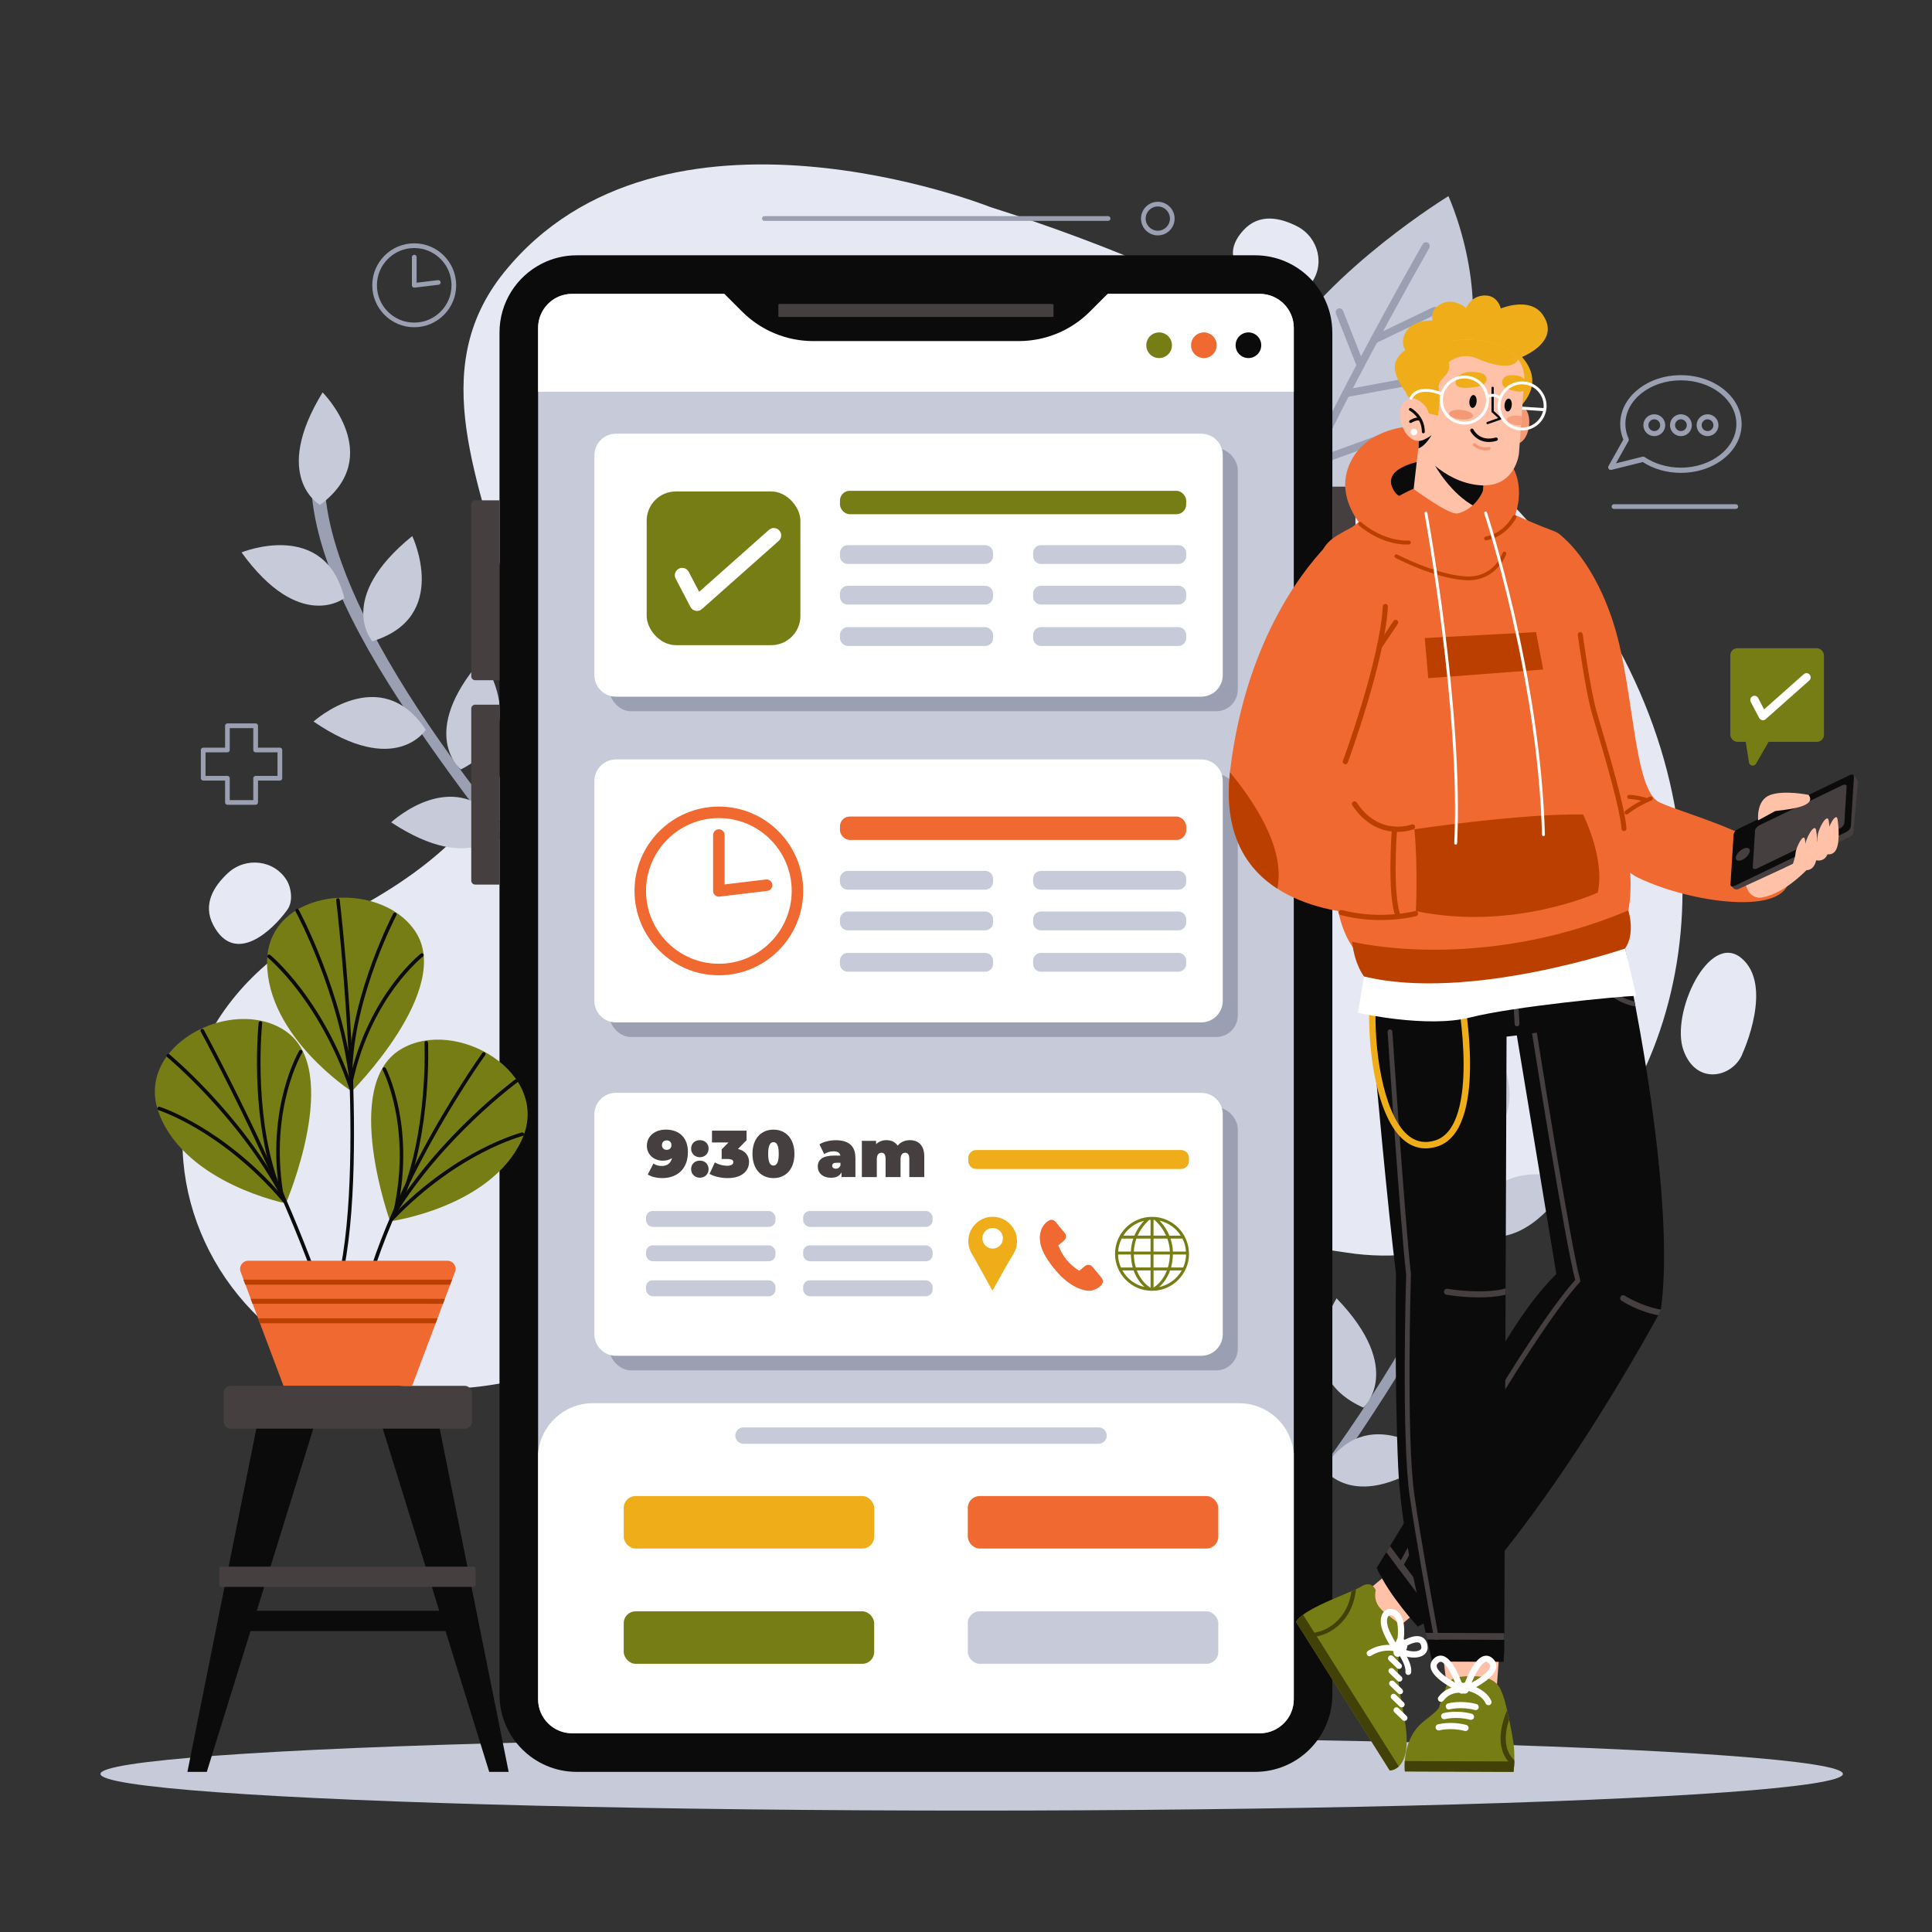 <?xml version="1.0" encoding="UTF-8"?>
<svg id="OBJECTS" xmlns="http://www.w3.org/2000/svg" viewBox="0 0 500 500">
  <rect x="0" y="0" width="500" height="500" fill="#333333" stroke="none"/>
  <defs>
    <style>
      .cls-1 {
        fill: #fff;
      }

      .cls-2 {
        fill: #777d15;
      }

      .cls-3 {
        fill: #453f3f;
      }

      .cls-4 {
        fill: #f59876;
      }

      .cls-5 {
        fill: #efad1a;
      }

      .cls-6 {
        fill: #bb4000;
      }

      .cls-7 {
        fill: #ef6931;
      }

      .cls-8 {
        opacity: .8;
      }

      .cls-9 {
        fill: #c7cad8;
      }

      .cls-10 {
        fill: #0c0b0b;
      }

      .cls-11 {
        fill: #9a9fb2;
      }

      .cls-12 {
        fill: #e6e9f4;
      }

      .cls-13 {
        fill: #ffc2a9;
      }

      .cls-14 {
        fill: #424208;
      }
    </style>
  </defs>
  <g>
    <g>
      <path class="cls-12" d="m256.31,53.59s-84.99-33.82-125.9,16.95c-40.91,50.77,58.63,117.07-44.13,167.71-72.57,35.76-35.45,132.52,41.38,120.09,87.42-14.13,27.99-63.55,221-34.14,95.6,14.57,166.24-188.59-92.35-270.61Z"/>
      <path class="cls-12" d="m339.07,73.63c3.97-4.86,2.26-12.12-3.31-15.02-4.38-2.28-9.91-3.53-14.03,1.05-7.98,8.86,3.99,14.85,10.32,16.62,2.69.75,5.78-1.14,7.01-2.65Z"/>
      <path class="cls-12" d="m74.27,227.93c-3.21-5.39-10.62-6.26-15.24-2.02-3.64,3.34-6.7,8.11-3.81,13.55,5.6,10.53,15.32,1.32,19.15-4.03,1.62-2.27.9-5.83-.1-7.5Z"/>
      <path class="cls-12" d="m451.05,272.43s8-17.49-.38-24.47c-8.38-6.99-18.39,14.3-15,23.82,3.39,9.53,13.19,6.91,15.38.65Z"/>
    </g>
    <ellipse class="cls-9" cx="251.47" cy="459.09" rx="225.47" ry="9.49"/>
  </g>
  <g>
    <g>
      <path class="cls-9" d="m370.18,112.59c21.74-24.88,4.67-61.83,4.67-61.83,0,0-30.45,18.58-44.36,41.06-13.91,22.47,1.02,46.81,1.02,46.81,0,0,20.17-4.86,38.67-26.04Z"/>
      <path class="cls-11" d="m331.6,139.62c-.13.01-.27,0-.4-.05-.52-.17-.8-.73-.63-1.25,7.57-22.67,37.31-74.6,37.61-75.12.27-.47.88-.64,1.35-.37.47.27.64.88.37,1.35-.3.52-29.94,52.28-37.45,74.76-.13.39-.47.64-.85.67Z"/>
      <path class="cls-11" d="m355.72,88.92c-.4.03-.79-.18-.98-.56-.24-.49-.03-1.08.46-1.32l15.62-7.5c.49-.24,1.08-.03,1.32.46.24.49.03,1.08-.46,1.32l-15.62,7.5c-.11.05-.23.08-.34.09Z"/>
      <path class="cls-11" d="m352.19,95.55c-.43.04-.84-.21-1.01-.62l-5.44-13.78c-.2-.51.05-1.08.56-1.28.51-.2,1.08.05,1.28.56l5.44,13.78c.2.51-.05,1.08-.56,1.28-.09.04-.19.06-.28.07Z"/>
      <path class="cls-11" d="m348.41,102.79c-.5.04-.96-.3-1.06-.81-.1-.54.26-1.05.79-1.15l20.19-3.71c.54-.1,1.05.26,1.15.79.1.54-.26,1.05-.79,1.15l-20.19,3.71s-.06,0-.09.01Z"/>
      <path class="cls-11" d="m345.06,109.37c-.36.03-.73-.14-.93-.47l-9.93-16.11c-.29-.47-.14-1.08.32-1.36.47-.29,1.08-.14,1.36.32l9.93,16.11c.29.47.14,1.08-.32,1.36-.14.08-.28.13-.43.14Z"/>
      <path class="cls-11" d="m339.39,121c-.44.04-.86-.22-1.01-.65-.19-.51.08-1.08.59-1.27l19.44-7.07c.51-.19,1.08.08,1.27.59.19.51-.08,1.08-.59,1.27l-19.44,7.07c-.08.03-.17.05-.25.06Z"/>
      <path class="cls-11" d="m336.49,127.34c-.41.04-.82-.19-.99-.59l-6.71-15.58c-.22-.5.02-1.08.52-1.3.5-.22,1.08.02,1.3.52l6.71,15.58c.22.5-.02,1.08-.52,1.3-.1.04-.2.07-.31.08Z"/>
    </g>
    <g>
      <path class="cls-11" d="m152.32,244.72c-20.51-22.75-40.38-49.63-51.73-67.74-14.83-23.65-21.49-42.99-19.81-57.49.11-.96.98-1.65,1.94-1.54.96.11,1.65.98,1.54,1.94-2.94,25.34,22.18,69.72,72.38,124.28l-4.31.54Z"/>
      <path class="cls-9" d="m89.12,154.8s-11.52,9.03-26.61-11.84c0,0,21.56-8.83,26.61,11.84Z"/>
      <path class="cls-9" d="m96.35,165.96s-9.66-11,10.34-27.23c0,0,10.01,21.03-10.34,27.23Z"/>
      <path class="cls-9" d="m82.82,130.67s-12.78-7.15.67-29.12c0,0,16.45,16.49-.67,29.12Z"/>
      <path class="cls-9" d="m110.19,188.87s-7.78,12.4-29.05-2.14c0,0,17.3-15.6,29.05,2.14Z"/>
      <path class="cls-9" d="m119.27,199.13s-11.42-9.16,5.48-28.61c0,0,13.5,18.98-5.48,28.61Z"/>
      <path class="cls-9" d="m130.31,214.41s-7.55,12.54-29.08-1.59c0,0,17-15.92,29.08,1.59Z"/>
      <path class="cls-9" d="m138.84,226.21s14.11-3.92,6.25-28.45c0,0-19.89,12.12-6.25,28.45Z"/>
    </g>
    <g>
      <path class="cls-11" d="m322.16,411.51c19.32-23.76,37.8-51.63,48.21-70.29,13.6-24.38,19.27-44.03,16.85-58.42-.16-.95-1.06-1.6-2.02-1.44-.95.16-1.6,1.06-1.44,2.02,4.23,25.15-18.6,70.76-65.94,127.81l4.33.32Z"/>
      <path class="cls-9" d="m380.69,318.48s11.97,8.44,25.97-13.18c0,0-21.98-7.72-25.97,13.18Z"/>
      <path class="cls-9" d="m374.04,330s9.09-11.48-11.72-26.67c0,0-8.93,21.51,11.72,26.67Z"/>
      <path class="cls-9" d="m385.75,294.06s12.39-7.79-2.15-29.05c0,0-15.59,17.31,2.15,29.05Z"/>
      <path class="cls-9" d="m361.39,353.58s8.41,11.99,28.9-3.62c0,0-18.07-14.7-28.9,3.62Z"/>
      <path class="cls-9" d="m352.84,364.29s10.94-9.73-6.93-28.29c0,0-12.51,19.65,6.93,28.29Z"/>
      <path class="cls-9" d="m342.59,380.12s8.18,12.14,28.97-3.07c0,0-17.79-15.04-28.97,3.07Z"/>
      <path class="cls-9" d="m334.68,392.33s-14.29-3.19-7.7-28.09c0,0,20.49,11.09,7.7,28.09Z"/>
    </g>
  </g>
  <g>
    <g>
      <path class="cls-11" d="m435.01,122.38c-3.59,0-7.08-.99-9.86-2.8l-8.12,2.02c-.26.06-.54-.03-.7-.25-.16-.21-.18-.5-.05-.74l3.84-6.85c-.54-1.3-.81-2.65-.81-4.03,0-3.41,1.65-6.6,4.66-8.99,2.96-2.36,6.88-3.65,11.05-3.65s8.09,1.3,11.05,3.65c3,2.39,4.66,5.59,4.66,8.99s-1.65,6.6-4.66,8.99c-2.96,2.36-6.88,3.65-11.05,3.65Zm-9.74-4.2c.13,0,.27.04.38.12,2.6,1.76,5.93,2.73,9.36,2.73,7.92,0,14.36-5.07,14.36-11.3s-6.44-11.3-14.36-11.3-14.36,5.07-14.36,11.3c0,1.3.28,2.58.83,3.79.09.2.08.42-.03.61l-3.24,5.78,6.89-1.72c.05-.01.11-.02.16-.02Z"/>
      <g>
        <path class="cls-11" d="m441.91,112.87c-1.56,0-2.83-1.27-2.83-2.83s1.27-2.83,2.83-2.83,2.83,1.27,2.83,2.83-1.27,2.83-2.83,2.83Zm0-4.35c-.84,0-1.52.68-1.52,1.52s.68,1.52,1.52,1.52,1.52-.68,1.52-1.52-.68-1.52-1.52-1.52Z"/>
        <path class="cls-11" d="m435.02,112.87c-1.56,0-2.83-1.27-2.83-2.83s1.27-2.83,2.83-2.83,2.83,1.27,2.83,2.83-1.27,2.83-2.83,2.83Zm0-4.35c-.84,0-1.52.68-1.52,1.52s.68,1.52,1.52,1.52,1.52-.68,1.52-1.52-.68-1.52-1.52-1.52Z"/>
        <path class="cls-11" d="m428.13,112.87c-1.56,0-2.83-1.27-2.83-2.83s1.27-2.83,2.83-2.83,2.83,1.27,2.83,2.83-1.27,2.83-2.83,2.83Zm0-4.35c-.84,0-1.52.68-1.52,1.52s.68,1.52,1.52,1.52,1.52-.68,1.52-1.52-.68-1.52-1.52-1.52Z"/>
      </g>
    </g>
    <g>
      <path class="cls-11" d="m107.2,84.69c-5.99,0-10.86-4.87-10.86-10.86s4.87-10.86,10.86-10.86,10.86,4.87,10.86,10.86-4.87,10.86-10.86,10.86Zm0-20.5c-5.32,0-9.65,4.33-9.65,9.65s4.33,9.65,9.65,9.65,9.65-4.33,9.65-9.65-4.33-9.65-9.65-9.65Z"/>
      <path class="cls-11" d="m107.2,74.44c-.15,0-.29-.05-.4-.15-.13-.12-.2-.28-.2-.45v-7.29c0-.33.27-.61.61-.61s.61.27.61.61v6.61l5.54-.66c.33-.04.63.2.67.53.04.33-.2.63-.53.67l-6.22.74s-.05,0-.07,0Z"/>
    </g>
    <path class="cls-11" d="m66.16,208.28h-7.3c-.33,0-.61-.27-.61-.61v-5.66h-5.66c-.33,0-.61-.27-.61-.61v-7.3c0-.33.27-.61.61-.61h5.66v-5.66c0-.33.27-.61.61-.61h7.3c.33,0,.61.27.61.61v5.66h5.66c.33,0,.61.27.61.61v7.3c0,.33-.27.61-.61.61h-5.66v5.66c0,.33-.27.61-.61.61Zm-6.7-1.21h6.09v-5.66c0-.33.27-.61.61-.61h5.66v-6.09h-5.66c-.33,0-.61-.27-.61-.61v-5.66h-6.09v5.66c0,.33-.27.61-.61.61h-5.66v6.09h5.66c.33,0,.61.27.61.61v5.66Z"/>
    <path class="cls-11" d="m449.22,131.71h-31.53c-.33,0-.61-.27-.61-.61s.27-.61.61-.61h31.53c.33,0,.61.27.61.61s-.27.61-.61.61Z"/>
    <g>
      <path class="cls-11" d="m299.64,60.92c-2.4,0-4.35-1.95-4.35-4.35s1.95-4.35,4.35-4.35,4.35,1.95,4.35,4.35-1.95,4.35-4.35,4.35Zm0-7.49c-1.73,0-3.14,1.41-3.14,3.14s1.41,3.14,3.14,3.14,3.14-1.41,3.14-3.14-1.41-3.14-3.14-3.14Z"/>
      <path class="cls-11" d="m286.78,57.16h-88.97c-.33,0-.61-.27-.61-.61s.27-.61.61-.61h88.97c.33,0,.61.27.61.61s-.27.61-.61.61Z"/>
    </g>
  </g>
  <g>
    <g>
      <path class="cls-10" d="m344.81,86.07v352.48c0,5.5-2.22,10.48-5.81,14.1-3.62,3.65-8.65,5.91-14.2,5.91h-175.53c-11.05,0-20-8.95-20-20V86.07c0-7.78,4.44-14.52,10.93-17.83,2.73-1.39,5.81-2.17,9.07-2.17h175.53c11.05,0,20,8.95,20,20Z"/>
      <g>
        <path class="cls-3" d="m344.81,163.86h5.14c.47,0,.84-.38.84-.84v-36.23c0-.47-.38-.84-.84-.84h-5.14v37.92Z"/>
        <path class="cls-3" d="m129.28,176.04h-6.29c-.57,0-1.03-.46-1.03-1.03v-44.5c0-.57.46-1.03,1.03-1.03h6.29v46.57Z"/>
        <path class="cls-3" d="m129.28,228.93h-6.29c-.57,0-1.03-.46-1.03-1.03v-44.5c0-.57.46-1.03,1.03-1.03h6.29v46.57Z"/>
      </g>
      <path class="cls-9" d="m334.83,84.86v354.9c0,1.22-.25,2.39-.7,3.45-1.35,3.15-4.46,5.36-8.11,5.36h-177.95c-4.87,0-8.81-3.94-8.81-8.81V84.86c0-3.63,2.2-6.75,5.35-8.11,1.06-.45,2.23-.7,3.46-.7h177.95c4.86,0,8.81,3.95,8.81,8.81Z"/>
      <path class="cls-1" d="m334.83,376.15v63.61c0,1.22-.25,2.39-.7,3.45-1.35,3.15-4.46,5.36-8.11,5.36h-177.95c-4.87,0-8.81-3.94-8.81-8.81v-63.66c.65-7.26,6.75-12.95,14.18-12.95h167.21c7.45,0,13.55,5.71,14.18,13Z"/>
      <g>
        <rect class="cls-5" x="161.42" y="387.18" width="64.82" height="13.58" rx="3.06" ry="3.06"/>
        <rect class="cls-2" x="161.42" y="417.01" width="64.82" height="13.58" rx="3.06" ry="3.06"/>
        <rect class="cls-7" x="250.47" y="387.18" width="64.82" height="13.58" rx="3.06" ry="3.06"/>
        <rect class="cls-9" x="250.47" y="417.01" width="64.82" height="13.58" rx="3.06" ry="3.06"/>
      </g>
      <path class="cls-9" d="m284.3,373.65h-91.88c-1.17,0-2.12-.95-2.12-2.12h0c0-1.17.95-2.12,2.12-2.12h91.88c1.17,0,2.12.95,2.12,2.12h0c0,1.17-.95,2.12-2.12,2.12Z"/>
      <path class="cls-1" d="m139.26,84.86v16.53h195.57v-16.53c0-4.86-3.95-8.81-8.81-8.81h-177.95c-1.23,0-2.4.25-3.46.7-3.15,1.36-5.35,4.48-5.35,8.11Z"/>
      <g>
        <path class="cls-2" d="m303.3,89.35c0,1.83-1.49,3.32-3.32,3.32s-3.32-1.49-3.32-3.32,1.49-3.32,3.32-3.32,3.32,1.49,3.32,3.32Z"/>
        <path class="cls-7" d="m314.88,89.35c0,1.83-1.49,3.32-3.32,3.32s-3.32-1.49-3.32-3.32,1.49-3.32,3.32-3.32,3.32,1.49,3.32,3.32Z"/>
        <path class="cls-10" d="m326.41,89.35c0,1.83-1.49,3.32-3.32,3.32s-3.32-1.49-3.32-3.32,1.49-3.32,3.32-3.32,3.32,1.49,3.32,3.32Z"/>
      </g>
      <path class="cls-10" d="m286.91,75.79l-4.87,4.87c-4.88,4.88-11.49,7.61-18.38,7.61h-53.2c-6.89,0-13.51-2.74-18.38-7.61l-4.83-4.83,99.66-.04Z"/>
      <rect class="cls-3" x="201.44" y="78.67" width="71.2" height="3.36" rx=".24" ry=".24"/>
    </g>
    <g>
      <g>
        <rect class="cls-11" x="157.7" y="200.3" width="162.63" height="68.07" rx="5.57" ry="5.57"/>
        <path class="cls-1" d="m159.4,196.54h151.48c3.08,0,5.57,2.5,5.57,5.57v56.92c0,3.08-2.5,5.57-5.57,5.57h-151.48c-3.08,0-5.57-2.5-5.57-5.57v-56.92c0-3.08,2.5-5.57,5.57-5.57Z"/>
        <g>
          <rect class="cls-7" x="217.38" y="211.32" width="89.61" height="6.06" rx="2.53" ry="2.53"/>
          <g>
            <path class="cls-9" d="m219.41,225.39h35.56c1.12,0,2.03.91,2.03,2.03v.8c0,1.12-.91,2.03-2.03,2.03h-35.56c-1.12,0-2.03-.91-2.03-2.03v-.8c0-1.12.91-2.03,2.03-2.03Z"/>
            <path class="cls-9" d="m219.41,246.61h35.56c1.12,0,2.03.91,2.03,2.03v.8c0,1.12-.91,2.03-2.03,2.03h-35.56c-1.12,0-2.03-.91-2.03-2.03v-.8c0-1.12.91-2.03,2.03-2.03Z"/>
            <path class="cls-9" d="m219.41,235.91h35.56c1.12,0,2.03.91,2.03,2.03v.8c0,1.12-.91,2.03-2.03,2.03h-35.56c-1.12,0-2.03-.91-2.03-2.03v-.8c0-1.12.91-2.03,2.03-2.03Z"/>
          </g>
          <g>
            <path class="cls-9" d="m269.4,225.39h35.56c1.12,0,2.03.91,2.03,2.03v.8c0,1.12-.91,2.03-2.03,2.03h-35.56c-1.12,0-2.03-.91-2.03-2.03v-.8c0-1.12.91-2.03,2.03-2.03Z"/>
            <path class="cls-9" d="m269.4,246.61h35.56c1.12,0,2.03.91,2.03,2.03v.8c0,1.12-.91,2.03-2.03,2.03h-35.56c-1.12,0-2.03-.91-2.03-2.03v-.8c0-1.12.91-2.03,2.03-2.03Z"/>
            <path class="cls-9" d="m269.4,235.91h35.56c1.12,0,2.03.91,2.03,2.03v.8c0,1.12-.91,2.03-2.03,2.03h-35.56c-1.12,0-2.03-.91-2.03-2.03v-.8c0-1.12.91-2.03,2.03-2.03Z"/>
          </g>
        </g>
        <g>
          <path class="cls-7" d="m186.04,252.4c-12.04,0-21.83-9.79-21.83-21.83s9.79-21.83,21.83-21.83,21.83,9.79,21.83,21.83-9.79,21.83-21.83,21.83Zm0-40.68c-10.39,0-18.85,8.46-18.85,18.85s8.46,18.85,18.85,18.85,18.85-8.46,18.85-18.85-8.46-18.85-18.85-18.85Z"/>
          <path class="cls-7" d="m186.04,232.06c-.36,0-.71-.13-.99-.38-.32-.28-.5-.69-.5-1.11v-14.46c0-.82.67-1.49,1.49-1.49s1.49.67,1.49,1.49v12.78l10.68-1.28c.82-.1,1.56.49,1.65,1.3.1.82-.48,1.56-1.3,1.65l-12.34,1.48c-.06,0-.12.01-.18.01Z"/>
        </g>
      </g>
      <g>
        <rect class="cls-11" x="157.7" y="116" width="162.63" height="68.07" rx="5.57" ry="5.57"/>
        <path class="cls-1" d="m159.4,112.24h151.48c3.08,0,5.57,2.5,5.57,5.57v56.92c0,3.08-2.5,5.57-5.57,5.57h-151.48c-3.08,0-5.57-2.5-5.57-5.57v-56.92c0-3.08,2.5-5.57,5.57-5.57Z"/>
        <rect class="cls-2" x="167.36" y="127.19" width="39.78" height="39.78" rx="7.55" ry="7.55"/>
        <path class="cls-1" d="m180.37,158.1c-.11,0-.23-.01-.34-.03-.58-.11-1.07-.47-1.34-.99l-3.83-7.33c-.49-.93-.13-2.08.81-2.57.93-.49,2.08-.13,2.57.81l2.7,5.17,18.06-16.03c.79-.7,1.99-.63,2.69.16.7.79.63,1.99-.16,2.69l-19.88,17.65c-.35.31-.8.48-1.27.48Z"/>
        <g>
          <rect class="cls-2" x="217.38" y="127.02" width="89.61" height="6.06" rx="2.53" ry="2.53"/>
          <g>
            <path class="cls-9" d="m219.41,141.09h35.56c1.12,0,2.03.91,2.03,2.03v.8c0,1.12-.91,2.03-2.03,2.03h-35.56c-1.12,0-2.03-.91-2.03-2.03v-.8c0-1.12.91-2.03,2.03-2.03Z"/>
            <rect class="cls-9" x="217.38" y="162.31" width="39.63" height="4.87" rx="2.03" ry="2.03"/>
            <path class="cls-9" d="m219.41,151.6h35.56c1.12,0,2.03.91,2.03,2.03v.8c0,1.12-.91,2.03-2.03,2.03h-35.56c-1.12,0-2.03-.91-2.03-2.03v-.8c0-1.12.91-2.03,2.03-2.03Z"/>
          </g>
          <g>
            <path class="cls-9" d="m269.4,141.09h35.56c1.12,0,2.03.91,2.03,2.03v.8c0,1.12-.91,2.03-2.03,2.03h-35.56c-1.12,0-2.03-.91-2.03-2.03v-.8c0-1.12.91-2.03,2.03-2.03Z"/>
            <path class="cls-9" d="m269.4,162.31h35.56c1.12,0,2.03.91,2.03,2.03v.8c0,1.12-.91,2.03-2.03,2.03h-35.56c-1.12,0-2.03-.91-2.03-2.03v-.8c0-1.12.91-2.03,2.03-2.03Z"/>
            <path class="cls-9" d="m269.4,151.6h35.56c1.12,0,2.03.91,2.03,2.03v.8c0,1.12-.91,2.03-2.03,2.03h-35.56c-1.12,0-2.03-.91-2.03-2.03v-.8c0-1.12.91-2.03,2.03-2.03Z"/>
          </g>
        </g>
      </g>
      <g>
        <rect class="cls-11" x="157.7" y="286.58" width="162.63" height="68.07" rx="5.57" ry="5.57"/>
        <path class="cls-1" d="m159.4,282.82h151.48c3.08,0,5.57,2.5,5.57,5.57v56.92c0,3.08-2.5,5.57-5.57,5.57h-151.48c-3.08,0-5.57-2.5-5.57-5.57v-56.92c0-3.08,2.5-5.57,5.57-5.57Z"/>
        <g>
          <rect class="cls-9" x="167.19" y="313.41" width="33.5" height="4.11" rx="1.72" ry="1.72"/>
          <rect class="cls-9" x="167.19" y="331.35" width="33.5" height="4.11" rx="1.72" ry="1.72"/>
          <rect class="cls-9" x="167.19" y="322.3" width="33.5" height="4.11" rx="1.72" ry="1.72"/>
        </g>
        <g>
          <rect class="cls-9" x="207.86" y="313.41" width="33.5" height="4.11" rx="1.72" ry="1.72"/>
          <rect class="cls-9" x="207.86" y="331.35" width="33.5" height="4.11" rx="1.72" ry="1.72"/>
          <rect class="cls-9" x="207.86" y="322.3" width="33.5" height="4.11" rx="1.72" ry="1.72"/>
        </g>
        <g>
          <path class="cls-5" d="m250.6,321.07c-.03,1.22.29,2.36.86,3.34.28.47.57.94.83,1.42l4.56,8.22,2.99-5.39c.79-1.43,1.65-2.82,2.49-4.23.56-.94.88-2.04.88-3.22,0-3.62-3.06-6.54-6.74-6.29-3.22.21-5.8,2.91-5.87,6.14Zm3.64-.6c0-1.47,1.19-2.66,2.66-2.66s2.66,1.19,2.66,2.66-1.19,2.66-2.66,2.66-2.66-1.19-2.66-2.66Z"/>
          <path class="cls-7" d="m269.19,319.29c.05-.2.09-.39.14-.59.17-.69.5-1.31.97-1.85.33-.39.72-.72,1.16-.97.6-.35,1.29-.2,1.73.34.8.96,1.59,1.93,2.38,2.89.48.6.4,1.41-.19,1.94-.43.38-.88.73-1.32,1.1-.06.05-.12.08-.17.11,1.06,2.84,2.85,5.03,5.42,6.61.31-.26.64-.53.96-.8.17-.14.33-.28.51-.41.52-.4,1.12-.43,1.65-.08.17.11.31.28.44.43.72.87,1.43,1.75,2.15,2.61.23.28.37.58.42.93-.01.13-.03.26-.04.39-.13.22-.21.47-.38.65-.42.42-.89.79-1.44,1.04-.65.29-1.32.47-2.03.41-.47-.04-.93-.14-1.39-.27-1.16-.32-2.22-.88-3.22-1.55-.99-.67-1.89-1.44-2.71-2.3-1.12-1.16-2.1-2.42-3-3.75-.71-1.05-1.32-2.15-1.72-3.36-.2-.61-.33-1.23-.38-1.87-.02-.26-.02-.52-.03-.77.03-.29.06-.59.09-.88Z"/>
          <path class="cls-2" d="m288.57,324.49c0,5.28,4.29,9.57,9.57,9.57s9.57-4.29,9.57-9.57-4.29-9.57-9.57-9.57-9.57,4.29-9.57,9.57Zm5.37,3.53c-.31-1.04-.48-2.17-.51-3.35h4.33v3.35h-3.81Zm2.26,5.05c-2.43-.55-4.5-2.09-5.73-4.28h2.91c.4,1.13.96,2.16,1.66,3.05.35.45.74.86,1.15,1.23Zm1.56-4.28v4.49c-.29-.17-1.21-.77-2.12-1.94-.59-.75-1.07-1.61-1.43-2.55h3.55Zm-3.34-9.01c1.02-2.26,2.52-3.65,3-4.06.11,0,.23-.02.34-.02v4.08h-3.34Zm-3.7,0c1.23-1.93,3.16-3.31,5.36-3.84-.43.46-.84.96-1.21,1.49-.51.74-.95,1.53-1.29,2.35h-2.86Zm2.72,4.12c.04-1.15.27-2.27.66-3.35h3.66v3.35h-4.32Zm-4.07,0c.08-1.17.39-2.3.91-3.35h3.01c-.37,1.09-.58,2.21-.62,3.35h-3.3Zm3.3.77c.03,1.18.19,2.3.48,3.35h-3.06c-.47-1.06-.72-2.19-.74-3.35h3.32Zm10.87,0h3.41c-.02,1.17-.27,2.29-.74,3.35h-3.15c.29-1.05.45-2.17.48-3.35Zm-5.01-4.89v-4.08c.08,0,.16,0,.24.01.33.28,1.14,1.01,1.94,2.17.41.6.77,1.23,1.07,1.89h-3.26Zm3.57.77c.39,1.08.62,2.21.66,3.35h-4.23v-3.35h3.57Zm.53-.77c-.34-.82-.78-1.61-1.29-2.35-.38-.54-.79-1.05-1.24-1.52,2.25.51,4.22,1.91,5.47,3.87h-2.95Zm.14,4.89c-.03,1.19-.2,2.32-.51,3.35h-3.73v-3.35h4.24Zm.77-.77c-.04-1.14-.25-2.27-.62-3.35h3.1c.53,1.05.84,2.18.91,3.35h-3.39Zm2.29,4.89c-1.24,2.2-3.4,3.78-5.85,4.3.42-.37.82-.79,1.18-1.25.7-.89,1.26-1.92,1.66-3.05h3Zm-3.83,0c-1.06,2.76-2.88,4.07-3.46,4.43v-4.43h3.46Z"/>
        </g>
        <g>
          <path class="cls-3" d="m178.02,298.24c0,4.2-2.69,6.65-6.65,6.65-1.42,0-2.81-.34-3.72-.94l1.46-2.83c.7.5,1.42.63,2.18.63,1.37,0,2.33-.7,2.61-2.04-.6.43-1.37.67-2.38.67-2.19,0-4.11-1.49-4.11-3.84,0-2.57,2.16-4.2,4.87-4.2,3.43,0,5.76,1.97,5.76,5.9Zm-4.25-1.89c0-.75-.51-1.22-1.23-1.22s-1.23.46-1.23,1.22.51,1.23,1.23,1.23,1.23-.48,1.23-1.23Z"/>
          <path class="cls-3" d="m178.86,297.26c0-1.32.98-2.19,2.26-2.19s2.26.87,2.26,2.19-.98,2.23-2.26,2.23-2.26-.93-2.26-2.23Zm0,5.3c0-1.32.98-2.19,2.26-2.19s2.26.87,2.26,2.19-.98,2.23-2.26,2.23-2.26-.93-2.26-2.23Z"/>
          <path class="cls-3" d="m193.84,300.78c0,2.06-1.65,4.11-5.48,4.11-1.65,0-3.44-.36-4.73-1.08l1.37-2.98c1.03.6,2.21.87,3.22.87.91,0,1.56-.31,1.56-.93,0-.51-.39-.82-1.42-.82h-1.59v-2.49l1.77-1.8h-4.28v-3.05h8.95v2.48l-2.23,2.26c1.89.46,2.88,1.75,2.88,3.41Z"/>
          <path class="cls-3" d="m194.74,298.62c0-3.98,2.26-6.27,5.43-6.27s5.43,2.3,5.43,6.27-2.26,6.27-5.43,6.27-5.43-2.3-5.43-6.27Zm6.8,0c0-2.31-.58-3.03-1.37-3.03s-1.37.72-1.37,3.03.58,3.03,1.37,3.03,1.37-.72,1.37-3.03Z"/>
          <path class="cls-3" d="m221.38,299.58v5.04h-3.6v-1.23c-.45.94-1.34,1.41-2.66,1.41-2.3,0-3.48-1.3-3.48-2.91,0-1.82,1.37-2.83,4.28-2.83h1.56c-.12-.72-.67-1.1-1.77-1.1-.84,0-1.78.27-2.4.74l-1.23-2.55c1.1-.69,2.76-1.06,4.22-1.06,3.22,0,5.07,1.39,5.07,4.51Zm-3.87,1.99v-.65h-.96c-.82,0-1.18.27-1.18.79,0,.43.34.75.93.75.53,0,1.01-.27,1.22-.89Z"/>
          <path class="cls-3" d="m239.2,299.27v5.35h-3.87v-4.68c0-1.17-.43-1.61-1.05-1.61-.69,0-1.22.46-1.22,1.71v4.58h-3.87v-4.68c0-1.17-.39-1.61-1.05-1.61-.69,0-1.22.46-1.22,1.71v4.58h-3.87v-9.37h3.68v.87c.7-.7,1.63-1.05,2.66-1.05,1.22,0,2.28.45,2.93,1.42.75-.91,1.85-1.42,3.14-1.42,2.13,0,3.74,1.25,3.74,4.2Z"/>
        </g>
        <path class="cls-5" d="m252.65,297.62h53c1.13,0,2.05.92,2.05,2.05v.81c0,1.13-.92,2.05-2.05,2.05h-53c-1.13,0-2.05-.92-2.05-2.05v-.81c0-1.13.92-2.05,2.05-2.05Z"/>
      </g>
    </g>
  </g>
  <g>
    <rect class="cls-10" x="56.76" y="416.87" width="66.33" height="5.25" rx=".49" ry=".49"/>
    <rect class="cls-3" x="57.85" y="358.65" width="64.29" height="11.1" rx="1.83" ry="1.83"/>
    <g>
      <g>
        <g>
          <path class="cls-2" d="m73.99,311.43s-25.57-5.05-32.7-22.89c-7.14-17.84,18.95-31.22,32.7-21.64,14.71,10.25,0,44.53,0,44.53Z"/>
          <path class="cls-10" d="m89.2,358.29c-.23,0-.42-.17-.46-.4-2.45-16.57-12.32-40.41-20.17-57.49-8.51-18.52-16.55-33.3-16.63-33.45-.12-.22-.04-.51.18-.63.22-.12.51-.04.63.18.08.15,8.13,14.96,16.66,33.51,7.88,17.13,17.78,41.06,20.25,57.74.04.25-.14.49-.39.53-.02,0-.05,0-.07,0Z"/>
        </g>
        <path class="cls-10" d="m73.03,309.7c-.16,0-.32-.09-.41-.24-11.12-20.71-29.18-35.74-29.36-35.89-.2-.16-.23-.45-.06-.65.16-.2.45-.23.65-.06.18.15,18.38,15.29,29.59,36.17.12.23.04.51-.19.63-.07.04-.14.06-.22.06Z"/>
        <path class="cls-10" d="m73.54,311.18c-.13,0-.26-.06-.35-.16-8.11-9.55-16.42-15.48-21.96-18.78-6-3.57-10.14-4.91-10.18-4.92-.24-.08-.38-.34-.3-.58.08-.24.34-.38.58-.3.17.05,4.26,1.37,10.35,4.99,5.61,3.33,14.01,9.34,22.22,18.99.17.19.14.49-.05.65-.09.07-.19.11-.3.11Z"/>
        <path class="cls-10" d="m71.29,305.75c-.19,0-.37-.12-.44-.31-6.23-18.3-3.94-40.53-3.92-40.75.03-.25.25-.44.51-.41.25.03.44.26.41.51-.02.22-2.29,22.26,3.87,40.36.08.24-.05.5-.29.59-.05.02-.1.03-.15.03Z"/>
        <path class="cls-10" d="m72.86,309.37c-.22,0-.42-.16-.46-.39-1.91-11.58-.44-21.03,1.12-26.91,1.7-6.39,3.83-9.99,3.91-10.14.13-.22.41-.29.63-.16.22.13.29.41.16.63-.02.04-2.16,3.66-3.82,9.94-1.54,5.79-2.97,15.09-1.1,26.49.04.25-.13.49-.38.53-.03,0-.05,0-.08,0Z"/>
      </g>
      <g>
        <g>
          <path class="cls-2" d="m100.96,316.09s25.82-3.53,34-20.92c8.18-17.38-17.07-32.28-31.36-23.54-15.29,9.36-2.64,44.45-2.64,44.45Z"/>
          <path class="cls-10" d="m91.17,356.77h0c-.26,0-.46-.21-.46-.47.1-8.53,1.96-18.25,5.53-28.89,2.85-8.5,6.79-17.59,11.71-27.04,8.38-16.08,16.81-27.77,16.89-27.89.15-.21.44-.25.65-.1.21.15.25.44.1.65-.08.12-8.48,11.76-16.83,27.78-7.69,14.77-16.9,36.39-17.13,55.51,0,.25-.21.46-.46.46Z"/>
        </g>
        <path class="cls-10" d="m102.05,314.42c-.08,0-.17-.02-.24-.07-.22-.13-.29-.42-.15-.64,12.43-20.18,31.48-34.21,31.68-34.35.21-.15.5-.11.65.1.15.21.11.5-.1.65-.19.14-19.11,14.07-31.43,34.09-.09.14-.24.22-.39.22Z"/>
        <path class="cls-10" d="m101.46,315.87c-.11,0-.23-.04-.32-.13-.18-.18-.19-.47-.01-.65,8.76-9.15,17.51-14.65,23.3-17.64,6.29-3.25,10.45-4.32,10.63-4.37.25-.06.5.09.56.34s-.09.5-.33.56c-.04.01-4.25,1.1-10.46,4.31-5.73,2.96-14.37,8.4-23.03,17.45-.09.09-.21.14-.33.14Z"/>
        <path class="cls-10" d="m104.03,310.58c-.06,0-.12-.01-.17-.03-.24-.1-.35-.37-.25-.6,7.23-17.7,6.26-39.83,6.25-40.06-.01-.26.18-.47.44-.48.25-.01.47.18.48.44.01.22.98,22.56-6.32,40.45-.07.18-.25.29-.43.29Z"/>
        <path class="cls-10" d="m102.25,314.11s-.07,0-.1-.01c-.25-.06-.41-.3-.35-.55,2.55-11.27,1.67-20.63.47-26.51-1.29-6.37-3.21-10.11-3.23-10.15-.12-.23-.03-.51.2-.62.23-.12.51-.03.62.2.08.16,1.99,3.87,3.31,10.36,1.21,5.97,2.12,15.49-.47,26.93-.05.21-.24.36-.45.36Z"/>
      </g>
      <g>
        <g>
          <path class="cls-2" d="m91.02,282.45s-21.88-14.16-21.9-33.37c-.02-19.21,29.16-21.98,38.39-7.99,9.87,14.97-16.49,41.36-16.49,41.36Z"/>
          <path class="cls-10" d="m87.96,331.64s-.07,0-.11-.01c-.25-.06-.4-.31-.34-.56,3.86-16.3,3.52-42.1,2.55-60.87-1.05-20.36-3.04-37.06-3.06-37.23-.03-.25.15-.48.4-.51.25-.03.48.15.51.4.02.17,2.01,16.9,3.07,37.29.97,18.83,1.31,44.73-2.57,61.13-.05.21-.24.36-.45.36Z"/>
        </g>
        <path class="cls-10" d="m90.94,280.52c-.23,0-.43-.17-.46-.41-2.66-23.36-13.87-44-13.98-44.21-.12-.22-.04-.51.18-.63.22-.12.51-.04.63.18.11.21,11.41,21.01,14.09,44.55.03.25-.15.48-.41.51-.02,0-.04,0-.05,0Z"/>
        <path class="cls-10" d="m90.86,282.09c-.19,0-.37-.12-.44-.32-4-11.87-9.52-20.46-13.44-25.57-4.25-5.54-7.61-8.31-7.64-8.34-.2-.16-.23-.45-.06-.65.16-.2.45-.23.65-.06.14.11,3.45,2.85,7.77,8.47,3.97,5.17,9.56,13.86,13.61,25.87.08.24-.05.5-.29.59-.05.02-.1.02-.15.02Z"/>
        <path class="cls-10" d="m90.78,276.21s-.02,0-.02,0c-.26-.01-.45-.23-.44-.49.98-19.3,11.35-39.11,11.45-39.31.12-.23.4-.31.63-.19.23.12.31.4.19.63-.1.2-10.37,19.83-11.35,38.92-.01.25-.22.44-.46.44Z"/>
        <path class="cls-10" d="m90.9,280.15s-.07,0-.1-.01c-.25-.05-.41-.3-.35-.55,2.52-11.46,7.39-19.76,11.04-24.7,3.96-5.37,7.28-7.98,7.42-8.09.2-.16.49-.12.65.08.16.2.12.49-.08.65-.03.03-3.38,2.66-7.27,7.94-3.59,4.87-8.38,13.03-10.86,24.32-.05.22-.24.36-.45.36Z"/>
      </g>
      <path class="cls-7" d="m117.75,329.15l-.76,2.02-.48,1.28-1.38,3.67-.48,1.28-1.42,3.77-.48,1.28-6.09,16.18h-33.3l-6.09-16.18-.48-1.28-1.42-3.77-.48-1.28-1.38-3.67-.48-1.28-.76-2.02c-.52-1.39.5-2.87,1.98-2.87h51.55c1.48,0,2.51,1.48,1.98,2.87Z"/>
      <g>
        <polygon class="cls-6" points="116.99 331.18 116.51 332.46 63.48 332.46 63 331.18 116.99 331.18"/>
        <polygon class="cls-6" points="115.12 336.13 114.64 337.41 65.35 337.41 64.86 336.13 115.12 336.13"/>
        <polygon class="cls-6" points="113.22 341.19 112.74 342.47 67.25 342.47 66.77 341.19 113.22 341.19"/>
      </g>
    </g>
    <polygon class="cls-10" points="81.07 369.75 79.23 375.7 53.52 458.56 48.5 458.56 64.8 377.4 66.34 369.75 81.07 369.75"/>
    <polygon class="cls-10" points="131.64 458.56 126.61 458.56 100.15 373.25 99.06 369.75 113.8 369.75 114.17 371.61 114.17 371.61 131.64 458.56"/>
    <rect class="cls-3" x="56.76" y="405.44" width="66.33" height="5.25" rx=".49" ry=".49"/>
  </g>
  <g>
    <g>
      <path class="cls-7" d="m404.44,139s8.27,6.36,13.38,23.11c5.11,16.75,4.96,42.29,11.6,45.51,6.64,3.22,33.76,9.84,33.55,19.65-.21,9.81-25.02,6.62-39.09-.15-14.07-6.77-15.59-51.48-15.59-51.48l-3.85-36.65Z"/>
      <g>
        <path class="cls-13" d="m476.1,214.44s-9.7,15.87-20.07,17.83c-1.57.3-3.12-.57-3.75-2.03l-2.6-6.06s14.96-12.15,26.42-9.73Z"/>
        <g>
          <path class="cls-3" d="m447.87,229.09l.67.72c.35.38.9.49,1.37.27,4.34-1.98,25.4-11.64,29.12-13.69.34-.19.57-.54.61-.93l1.19-12.93c.03-.31-.07-.62-.26-.87l-.9-1.1-1.42,13.89-30.37,14.63Z"/>
          <path class="cls-10" d="m447.85,228.89l.8-12.91c.03-.51.58-1.17,1.23-1.48l28.8-13.89c.65-.31,1.15-.16,1.12.35l-.8,12.91c-.03.51-.58,1.17-1.23,1.48l-28.8,13.89c-.65.31-1.15.16-1.12-.35Z"/>
          <path class="cls-3" d="m453.62,224.4l.58-9.39c.03-.51.58-1.17,1.23-1.48l21.35-10.3c.65-.31,1.15-.16,1.12.35l-.58,9.39c-.03.51-.58,1.17-1.23,1.48l-21.35,10.3c-.65.31-1.15.16-1.12-.35Z"/>
          <path class="cls-3" d="m450.95,222.51c-1,.48-1.78.24-1.73-.54.05-.78.9-1.8,1.9-2.29,1-.48,1.78-.24,1.73.54-.05.78-.9,1.8-1.9,2.29Z"/>
        </g>
        <path class="cls-13" d="m455.01,212.32s-.59-5.22,3.08-6.57c3.67-1.35,9.99-.03,9.99-.03,1.81,2.62-2.9,3.54-8.67,4.18l-4.4,2.41Z"/>
        <g>
          <path class="cls-13" d="m462.06,224.49s2.67,2.37,4.24.93c1.57-1.44,1.09-6.45.81-8.19-.29-1.75-2.28,1.84-2.44,3.69-.1,1.09-.68,2.69-.68,2.69l-1.92.89Z"/>
          <path class="cls-13" d="m467.59,221.43s2.85,2.37,4.71.65c1.86-1.71,1.3-7.65.96-9.72-.34-2.07-2.86,2.18-2.9,4.38-.04,2.2-1,2.88-1,2.88l-1.76,1.82Z"/>
          <path class="cls-13" d="m470.54,219.98s2.52,2.09,4.16.58c1.64-1.51,1.14-6.76.84-8.59-.3-1.83-2.53,1.93-2.56,3.87-.03,1.94-.89,2.54-.89,2.54l-1.56,1.6Z"/>
          <path class="cls-13" d="m464.34,223.93s2.85,2.37,4.71.65c1.86-1.71,1.3-7.65.96-9.72-.34-2.07-2.86,2.18-2.9,4.38-.04,2.2-1,2.88-1,2.88l-1.76,1.82Z"/>
        </g>
      </g>
      <g>
        <path class="cls-6" d="m420.94,210.8c-.15,0-.31-.07-.41-.2-.18-.23-.15-.56.08-.75,2.71-2.2,6.26-3.62,6.4-3.68.27-.11.58.03.69.3.11.27-.02.58-.3.69-.04.01-3.55,1.42-6.13,3.52-.1.08-.22.12-.34.12Z"/>
        <path class="cls-6" d="m426.22,207.64c-.05,0-.11,0-.17-.03-2.49-.83-4.41-.83-4.41-.84,0,0,0,0,0,0-.29,0-.53-.24-.53-.53,0-.29.24-.53.53-.53.09,0,2.09,0,4.74.89.28.09.43.39.33.67-.07.22-.28.36-.5.36Z"/>
      </g>
    </g>
    <g>
      <g>
        <polygon class="cls-13" points="359.52 406.96 353.72 411.8 360.38 422.36 366.18 417.52 359.52 406.96"/>
        <g>
          <path class="cls-2" d="m359.66,458.19l-24.25-38.45c.34-.61.98-1.23,1.82-1.85,3.1-2.29,8.95-4.53,12.54-6.09.42-.18.81-.35,1.16-.51.59-.27,1.07-.52,1.41-.73,2.67-1.68,3.7.97,3.7.97-1.36,6.3,7.14,7.09,6.89,10.85,0,0-.1,1.61-.92,6.39-.82,4.78.64,11.12,1.58,16.71,1.21,7.21-.15,10.33-1.59,11.68-1.14,1.07-2.33,1.03-2.33,1.03Z"/>
          <path class="cls-14" d="m359.66,458.19l-24.25-38.45c.34-.61.98-1.23,1.82-1.85l24.77,39.27c-1.14,1.07-2.33,1.03-2.33,1.03Z"/>
          <g>
            <path class="cls-1" d="m361.65,423.98s2.11-.37,2.54,1.49c.43,1.86-2.19,3.3-2.19,3.3,0,0-2.87.53-.35-4.79Z"/>
            <path class="cls-1" d="m353.8,428.28c-.22-.35-.12-.81.23-1.03,3.82-2.41,7.39-1.32,7.54-1.28.39.12.61.55.49.94-.12.39-.54.61-.94.49-.13-.04-3.09-.91-6.3,1.11-.35.22-.81.12-1.03-.23Z"/>
            <path class="cls-1" d="m363.82,433.13c-.09-.15-.14-.33-.11-.52.21-1.26-1.15-3.7-2.05-4.95-.24-.34-.17-.8.17-1.05.33-.24.8-.17,1.05.17.28.38,2.69,3.8,2.32,6.07-.07.41-.45.68-.86.62-.22-.04-.4-.17-.51-.34Z"/>
            <path class="cls-1" d="m359.8,425.95c-.45-.71-1.03-1.75-1.7-3.21-.99-2.19-1.02-4.29-.08-5.48.57-.71,1.42-1.02,2.34-.83.88.18,1.59.66,2.1,1.45.01.02.02.03.03.05,1.67,2.66.59,7.83.46,8.42l-1.07-.24s.03.03.03.03l-1.17,1.12s-.38-.4-.95-1.31Zm1.33-7.16s-.01-.02-.02-.03c-.27-.42-.61-.66-1.06-.75-.33-.07-.57.01-.75.25-.46.58-.55,1.98.28,3.8.81,1.78,1.48,2.88,1.89,3.48.31-1.68.67-5.14-.34-6.75Z"/>
            <path class="cls-1" d="m362.02,427.92l.87-1.37c1.4.89,3.73,1.1,4.64.42.22-.16.44-.44.24-1.15-.14-.49-.37-.63-.56-.7-.93-.34-2.8.55-3.75,1.18l-.9-1.35c.32-.22,3.21-2.09,5.21-1.36.53.19,1.24.66,1.56,1.77.48,1.63-.31,2.52-.82,2.9-1.6,1.2-4.7.78-6.48-.35Z"/>
          </g>
          <path class="cls-14" d="m337.88,423.66l-.72-1.14c2.02.32,4.69.12,7.46-1.82,3.68-2.58,4.81-6.48,5.14-8.9.42-.18.81-.35,1.16-.51-.23,2.53-1.27,7.21-5.68,10.3-2.64,1.85-5.24,2.24-7.36,2.07Z"/>
          <path class="cls-1" d="m359.33,429.55c-.18-.28-.15-.66.09-.92.29-.3.76-.31,1.06-.02l2.11,2.03c.3.29.31.76.02,1.06-.29.3-.76.31-1.06.02l-2.11-2.03s-.08-.09-.12-.14Z"/>
          <path class="cls-1" d="m359.45,432.83c-.18-.28-.15-.66.09-.92.29-.3.76-.31,1.06-.02l2.11,2.03c.3.29.31.76.02,1.06-.29.3-.76.31-1.06.02l-2.11-2.03s-.08-.09-.12-.14Z"/>
          <path class="cls-1" d="m359.62,436.08c-.18-.28-.15-.66.09-.92.29-.3.76-.31,1.06-.02l2.11,2.03c.3.29.31.76.02,1.06-.29.3-.76.31-1.06.02l-2.11-2.03s-.08-.09-.12-.14Z"/>
          <path class="cls-1" d="m360.03,439.49c-.18-.28-.15-.66.09-.92.29-.3.76-.31,1.06-.02l2.11,2.03c.3.29.31.76.02,1.06-.29.3-.76.31-1.06.02l-2.11-2.03s-.08-.09-.12-.14Z"/>
          <path class="cls-1" d="m360.76,442.99c-.18-.28-.15-.66.09-.92.29-.3.76-.31,1.06-.02l2.11,2.03c.3.29.31.76.02,1.06-.29.3-.76.31-1.06.02l-2.11-2.03s-.08-.09-.12-.14Z"/>
        </g>
        <path class="cls-10" d="m429.82,338.93c0,.09-.02.17-.03.26,0,0-.23.42-.65,1.21-3.03,5.54-16.19,29.19-32.51,51.45-2.35,3.21-4.77,6.39-7.23,9.48-1.08,1.36-2.17,2.7-3.27,4.02-4.77,5.74-8.76,9.25-13.32,12.21-.48.31-.97.62-1.47.92-.95.58-1.92,1.14-2.93,1.69-.48.26-.97.53-1.47.79,0,0-7.28-7.72-10.66-15.19,0,0,.96-1.55,2.5-4.07.3-.49.63-1.02.97-1.59,1.04-1.7,2.26-3.7,3.57-5.89,5.93-9.82,13.92-23.3,16.91-29.57,2.19-4.58,4.78-9.65,7.69-14.65.55-.95,1.11-1.9,1.69-2.84.07-.11.13-.22.2-.33,3.95-6.46,8.36-12.59,12.97-17.11l-10.23-61.77-.64-3.88,23.16-8.08,1.32-.46,5.52-1.92s.43,2.03,1.1,5.52c.08.42.17.86.25,1.33,3.01,15.85,9.72,55.47,6.57,78.44Z"/>
        <path class="cls-3" d="m372.8,417.56c-.48.31-.97.62-1.47.92l-8.91-11.89-.82-1.1-2.83-3.78c.3-.49.63-1.02.97-1.59l2.77,3.7.82,1.1,9.47,12.63Z"/>
        <path class="cls-3" d="m429.82,338.92c0,.09-.02.17-.03.26,0,0-.23.42-.65,1.21-5.24-1-9.26-3.61-9.5-3.77-.36-.24-.46-.72-.22-1.08.24-.36.72-.46,1.08-.22.06.04,4.16,2.7,9.33,3.6Z"/>
        <path class="cls-3" d="m408.8,331.92c-.11.11-11.76,11.6-45.47,73-.3.55-.6,1.11-.91,1.66l-.82-1.1c.31-.56.61-1.11.91-1.66,31.28-56.93,43.25-70.54,45.16-72.54-2.69-10.1-10.85-61.81-11.2-64.03-.05-.34.18-.66.52-.72.34-.05.66.18.71.52.09.55,8.7,55.13,11.26,64.24.06.22,0,.46-.17.62Z"/>
      </g>
      <g>
        <path class="cls-10" d="m353.89,238.24s-1.8,16.51,1.92,25.72c3.72,9.21,52.38,4.66,64.8-3.57,5.1-3.37-5.61-34.73-5.61-34.73l-61.11,12.59Z"/>
        <path class="cls-3" d="m423.25,260.49c-.74-.13-1.45-.32-2.15-.56-1.11-.38-2.18-.9-3.19-1.56-1.05-.68-2-1.48-2.85-2.34-5.34-5.43-6.89-13.61-6.96-14.01-.06-.34.16-.66.5-.73.34-.06.67.16.73.5.02.1,1.63,8.61,7.05,13.77.68.65,1.41,1.24,2.21,1.76.96.63,1.98,1.11,3.05,1.47.44.15.9.27,1.36.37.08.42.17.86.25,1.33Z"/>
        <path class="cls-3" d="m393.22,264.99c.01.33-.25.61-.59.63t0,0c-.34.02-.64-.24-.65-.57-.1-2.26-.23-4.57-.36-6.88-.02-.41-.05-.81-.07-1.22-.46-7.55-1.06-14.96-1.51-20.19-.04-.42-.07-.83-.11-1.23-.1-1.15-.19-2.17-.27-3.03.41-.06.83-.13,1.24-.2.08.86.17,1.89.27,3.05.04.39.07.8.11,1.23.45,5.19,1.04,12.53,1.5,20.04.03.41.05.83.08,1.24.14,2.39.27,4.79.38,7.13Z"/>
        <path class="cls-3" d="m395.03,257.03c-.2.09-1.07.5-2.18.83-.39.12-.81.22-1.23.31-.39.07-.79.13-1.18.15-.76.04-1.49-.04-2.09-.34-.76-.37-1.25-1.03-1.41-1.91-.45-2.33-1.36-11.95-1.98-18.75-.04-.42-.08-.83-.11-1.22-.1-1.09-.18-2.08-.26-2.92.41-.05.83-.1,1.24-.15.07.85.16,1.85.26,2.95.04.39.07.8.11,1.22.62,6.79,1.53,16.39,1.96,18.65.1.52.34.86.75,1.06.66.32,1.65.26,2.64.04.42-.09.84-.21,1.23-.33.72-.23,1.34-.49,1.72-.66.31-.15.68-.02.83.27.15.3.02.66-.29.81Z"/>
      </g>
      <g>
        <polygon class="cls-13" points="373.52 428.98 374.72 438.77 387.2 438.82 387.97 428.52 373.52 428.98"/>
        <path class="cls-10" d="m389.93,259.38l-.63,168.04-.19,2.66-18.54-.07c-.19-1.21-.63-3.17-1.21-5.7-.13-.55-.26-1.13-.4-1.73-2.38-10.29-6.45-27.82-7.12-43.06-.96-21.76-.56-49.94-.56-49.94-2.05-16.17-5.24-51.2-6.83-69.13-.04-.43-.07-.84-.11-1.25-.53-6.02-.86-9.81-.86-9.81,2.99-1.23,8.4-.36,14.15,1.3.42.12.83.24,1.25.37,10.22,3.1,21.05,8.32,21.05,8.32Z"/>
        <path class="cls-3" d="m389.31,422.66v1.73s-19.96-.08-19.96-.08c-.13-.55-.26-1.13-.4-1.73l20.35.08Z"/>
        <path class="cls-3" d="m389.65,333.47v1.6c-2.18.54-4.66.71-6.99.7-4.29-.02-8.05-.64-8.31-.69-.42-.07-.71-.47-.63-.9.07-.42.47-.71.89-.64.1.02,9.17,1.53,15.03-.09Z"/>
        <g>
          <path class="cls-3" d="m372.46,424.33h-1.27c-.1-.54-.21-1.12-.32-1.73-1.61-8.71-4.54-24.99-6.06-35.56-2.12-14.75-.95-55.64-.9-57.23-1.6-14.07-4.77-62.25-4.8-62.73-.02-.35.24-.64.58-.67.35-.02.64.24.66.58.03.49,3.21,48.74,4.8,62.72,0,.03,0,.06,0,.09-.01.42-1.25,42.2.88,57.06,1.53,10.64,4.5,27.1,6.09,35.74.11.62.22,1.2.32,1.73Z"/>
          <path class="cls-5" d="m368.91,297.2c.97,0,1.98-.16,3.02-.48,13.31-4.14,7.12-37.74,6.85-39.17-.08-.45-.52-.74-.97-.66-.45.08-.74.52-.66.97.02.08,1.61,8.61,1.63,17.49.02,7.98-1.24,17.89-7.35,19.79-2.52.78-4.71.44-6.69-1.05-6.08-4.57-9-19.84-8.75-32.56,0-.46-.35-.83-.81-.84,0,0,0,0-.01,0-.45,0-.82.36-.83.81-.13,6.39.55,13.35,1.87,19.09,1.15,5.04,3.4,11.7,7.54,14.82,1.58,1.18,3.3,1.78,5.15,1.79Z"/>
        </g>
        <g>
          <g>
            <path class="cls-2" d="m391.89,455.53c0,.11,0,.22,0,.33-.01.5-.04.95-.06,1.33-.05.85-.12,1.37-.12,1.37l-28.13-.11s-.13-1.09-.02-2.7c.2-2.87,1.17-7.41,5.06-10.4,5.33-4.09,3.28-3.24,4.38-5.11.12-.21,1.09-3.39,1.2-3.61.92-1.94,1.77-2.86,6.81-2.84,6.68.03,7.26,3.27,7.97,4.98.29.71.69,2.2,1.1,3.97.17.71.33,1.47.49,2.25.4,1.94.78,3.97,1.04,5.58.27,1.73.32,3.51.3,4.95Z"/>
            <path class="cls-14" d="m391.89,455.53c0,.11,0,.22,0,.33-.01.5-.04.95-.06,1.33-1.37-.97-2.34-2.24-2.91-3.8-1.72-4.75.98-10.43,1.09-10.67l.06.03c.17.71.33,1.47.49,2.25-.64,1.93-1.38,5.18-.38,7.94.37,1,.94,1.87,1.71,2.59Z"/>
            <path class="cls-14" d="m391.89,455.86c-.04,1.6-.18,2.7-.18,2.7l-28.13-.11s-.13-1.09-.02-2.7l28.33.11Z"/>
          </g>
          <g>
            <path class="cls-1" d="m378.02,437.9c-.11,0-.22-.02-.33-.07-.71-.32-6.97-3.26-7.45-6.31-.09-.61-.02-1.51.9-2.34.87-.79,1.72-.78,2.28-.63,2.84.76,4.96,7.06,5.36,8.31.1.3,0,.63-.23.84-.15.13-.34.2-.54.2Zm-5.19-7.83c-.16,0-.35.06-.61.29-.42.38-.43.69-.4.91.2,1.29,2.58,2.99,4.76,4.2-.98-2.45-2.41-5.06-3.57-5.37-.06-.01-.12-.03-.18-.03Z"/>
            <path class="cls-1" d="m379.39,437.9c-.19,0-.38-.07-.53-.21-.24-.21-.32-.54-.23-.85.41-1.25,2.58-7.53,5.42-8.27.56-.15,1.41-.15,2.28.65.91.84.98,1.74.88,2.35-.5,3.04-6.78,5.93-7.5,6.25-.11.05-.22.07-.33.07Zm5.25-7.79c-.07,0-.13.01-.18.03-1.16.3-2.61,2.9-3.61,5.35,2.18-1.19,4.58-2.88,4.79-4.16.04-.22.03-.53-.39-.91-.25-.23-.44-.3-.6-.3Z"/>
            <path class="cls-1" d="m378.69,435.56s-1.31-.62-1.42,1.17c-.09,1.46.95,1.77,1.37,1.53,0,0,.89.27,1.34-.44s.16-2.97-1.29-2.26Z"/>
            <path class="cls-1" d="m372.92,440.44c-.17,0-.33-.05-.48-.16-.35-.27-.43-.77-.16-1.12,2.54-3.39,6.44-2.63,6.6-2.6.43.09.71.51.62.95-.09.43-.51.71-.94.63-.13-.03-3.08-.57-5,1.99-.16.21-.4.32-.65.32Z"/>
            <path class="cls-1" d="m385.21,441.3c-.3,0-.6-.18-.73-.47-1.29-2.86-5.82-3.57-5.87-3.58-.44-.07-.74-.47-.67-.91.07-.44.47-.74.91-.67.22.03,5.45.86,7.1,4.51.18.4,0,.88-.4,1.06-.11.05-.22.07-.33.07Z"/>
          </g>
          <path class="cls-1" d="m381.89,442.57c-.07,0-.13,0-.2-.03-3.57-.94-6.49-.17-6.52-.16-.43.12-.87-.14-.98-.56-.12-.43.14-.87.56-.98.14-.04,3.37-.89,7.35.16.43.11.68.55.57.98-.1.36-.42.6-.78.6Z"/>
          <path class="cls-1" d="m380.68,445.1c-.07,0-.13,0-.2-.03-3.55-.93-6.49-.17-6.52-.16-.43.12-.87-.14-.98-.57-.12-.43.14-.87.56-.98.14-.04,3.37-.89,7.35.16.43.11.68.55.57.98-.09.36-.42.6-.78.6Z"/>
          <path class="cls-1" d="m379.26,447.99c-.07,0-.13,0-.2-.03-3.55-.93-6.49-.17-6.52-.16-.43.12-.87-.14-.98-.56-.12-.43.14-.87.56-.98.14-.04,3.37-.89,7.35.15.43.11.68.55.57.98-.1.36-.42.6-.78.6Z"/>
        </g>
        <path class="cls-3" d="m372.36,241.88c-.06.29-.93,4.72-3.48,9.18-1.51,2.63-3.6,5.28-6.45,7.1-2.4,1.53-5.07,2.3-7.98,2.3-.04-.43-.07-.84-.11-1.25,2.72.01,5.2-.69,7.42-2.1,2.55-1.63,4.46-4.01,5.87-6.41,2.6-4.44,3.5-8.98,3.51-9.05.06-.34.39-.56.73-.5.34.07.56.39.5.73Z"/>
      </g>
    </g>
    <g>
      <path class="cls-1" d="m353.01,252.7l-1.58,9.41s17.8,4.05,29.04,1.21c11.24-2.84,38.34-5.44,42.97-5.61l-2.92-12.54s-34.79,10.82-67.51,7.53Z"/>
      <path class="cls-7" d="m391.53,134.83s6.67-13.42-7.36-20.94c-9.81-5.26-28.79-6.28-34.63,5.64-5.43,11.09,6.65,20.48,6.65,20.48,0,0,25.93,5.65,35.33-5.19Z"/>
      <path class="cls-10" d="m368.71,119.17s-12.16,1.61-7.78,8.1c2.32,3.44,15.47,5.36,15.47,5.36,0,0,2.62-11.87-7.7-13.46Z"/>
      <path class="cls-7" d="m419.12,241.86s-45.06,14.94-64.42,7.32c0,0-6.07-1.91-8.47-13.83-.08-.39-.15-.79-.22-1.2-1.01-5.89-1.13-14.05.62-25.28,2.1-13.48-.71-20.38-1.87-33.82-.04-.47-.08-.95-.12-1.44-.12-1.45-.24-2.98-.35-4.61-1.24-17.74-6.85-25.34,2-30.57,8.86-5.23,20.46-9.22,20.46-9.22,0,0,9.85,3.17,16.81.06,0,0,10.55,5.22,18.67,8.21,8.11,2.99,5.36,24.46,7.88,36.8,2.52,12.34,6.82,22.17,10.66,42.64,3.51,18.72-1.64,24.95-1.64,24.95Z"/>
      <path class="cls-6" d="m384.59,139.85c-.24,0-.45-.17-.5-.42-.05-.27.14-.54.41-.58,4.68-.82,6.98-5.23,7-5.28.13-.25.43-.35.68-.22.25.13.35.43.22.68-.1.2-2.56,4.9-7.73,5.81-.03,0-.06,0-.09,0Z"/>
      <polygon class="cls-6" points="368.72 165.13 369.63 175.52 399.38 173.27 397.53 163.59 368.72 165.13"/>
      <path class="cls-6" d="m420.28,215.09c-.34,0-.62-.26-.64-.6-.36-5.16-4.23-18.27-6.55-26.1-.45-1.52-.84-2.84-1.12-3.82-1.68-5.87-3.56-19.65-3.64-20.24-.05-.35.2-.68.55-.73.36-.05.68.2.73.55.02.14,1.94,14.28,3.6,20.05.28.97.67,2.29,1.12,3.81,2.33,7.88,6.23,21.08,6.6,26.38.02.36-.24.67-.6.69-.02,0-.03,0-.05,0Z"/>
      <path class="cls-6" d="m421.41,235.63s1.9,5.89-.83,9.84c0,0-40.48,13.88-67.57,7.23,0,0-2.43-2.95-3.09-8.99,0,0,32.58,8.23,71.49-8.08Z"/>
      <path class="cls-6" d="m379.92,150.17c7.49.03,9.87-6.68,9.89-6.75.09-.26-.05-.54-.31-.62-.26-.09-.54.05-.62.31h0c-.09.27-2.34,6.55-9.71,6.06-7.66-.51-17.48-5.61-17.58-5.66-.24-.13-.54-.03-.66.21-.13.24-.03.54.21.66.41.21,10.1,5.25,17.97,5.77.28.02.55.03.81.03Z"/>
      <path class="cls-6" d="m409.7,210.8s5.75,11.36,3.81,20.19c0,0-21.61,10.03-47.09,4.81,0,0,.59-11.07-.38-21.19,0,0,27.95-4.12,43.65-3.82Z"/>
    </g>
    <g>
      <g>
        <path class="cls-13" d="m383.91,125.75l-.46,4.45c-.56.37-1.21.54-1.69.94-5.38,4.51-12.4-.45-15.97-4.03l1.61-14.14,14.54,11.26,1.97,1.52Z"/>
        <path class="cls-10" d="m383.91,125.75l-.46,4.45c-.56.37-1.13.68-1.69.94-6.31-3.28-10.39-10.67-10.39-10.67l10.56,3.75,1.97,1.52Z"/>
        <g>
          <path class="cls-5" d="m363.84,101.51s-2.3-2.68-2.82-5.78c-.52-3.1,2.66-5.11,2.66-5.11,0,0-1.5-2.15.3-4.92,1.98-3.05,6.81-2.74,6.81-2.74,0,0-1.05-2.57,2.16-4.32,3.21-1.75,6.51,1.08,6.51,1.08,0,0,1.11-3.09,4.65-3.25,3.54-.16,4.3,3.37,4.3,3.37,0,0,7.51-3.21,10.86,1.63,4.92,7.1-5.76,11.09-5.76,11.09-16.92-5.71-28.85,9.81-28.85,9.81l-.81-.87"/>
          <path class="cls-5" d="m389.94,89.1s11.81,6.77,3.88,15.74c0,0-4.43-12.82-3.88-15.74Z"/>
          <path class="cls-4" d="m391.49,106.61s2.83-2.73,3.95.41-.6,9.06-4.34,7.68l.38-8.08Z"/>
          <path class="cls-13" d="m393.11,117.35s-.93,9.2-10.49,8.2c-9.5-.99-15.22-9.12-15.52-9.5,0,0,0,0,0,0l.09-1.94.49-10.09.26-5.39s-.22-9.78,9.13-10.6c6.84-.6,13.01,1.16,15.82,4.98,1.04,1.41,1.62,3.1,1.6,5.06l-.69,9.66-.17,2.37-.52,7.27Z"/>
          <path class="cls-10" d="m384.99,109.79c-.12,0-.24-.08-.29-.2-.06-.16.03-.33.18-.39l2.85-1.01-1.64-1.48c-.06-.06-.1-.14-.1-.22v-6.11c0-.17.14-.3.3-.3s.3.14.3.3v5.98l1.91,1.73c.08.07.11.18.09.28-.02.1-.1.19-.2.23l-3.33,1.17s-.07.02-.1.02Z"/>
          <path class="cls-4" d="m383.32,116.42c-1.19-.31-1.97-.99-2.02-1.04-.16-.15-.18-.4-.03-.56.15-.16.39-.18.56-.03h0s1.53,1.33,3.45.89c.21-.05.42.08.47.29.05.21-.08.42-.29.47-.79.19-1.52.13-2.13-.03Z"/>
          <path class="cls-10" d="m384.98,114.38c-3.14-.18-4.43-2.79-4.45-2.82-.11-.22-.01-.49.21-.6.22-.11.49-.01.59.21h0c.06.13,1.63,3.24,5.75,2.06.24-.07.48.07.55.31.07.24-.07.48-.31.55-.88.25-1.66.33-2.36.29Z"/>
          <path class="cls-5" d="m384.34,99.12c.9-1.06.18-2.38-1.32-2.66-1.64-.31-5.01-.63-6.06,1.65-1.4,3.05,3.6,2.27,5.71,1.9.74-.13,1.31-.47,1.67-.89Z"/>
          <path class="cls-5" d="m388.91,99.66c-.55-1.11.27-2.35,1.52-2.5,1.38-.17,4.15-.2,4.61,2.12.61,3.1-3.3,1.93-4.94,1.39-.57-.19-.97-.57-1.19-1.01Z"/>
          <path class="cls-5" d="m392.89,92.99c-.1.32-.27.58-.5.78-2.06,1.76-6.38.62-10.32-1.06-3.94-1.67-7.1.99-7.1.99.73,4.01-3.13,3.94-2.62,6.97.52,3.04-.2,6.9-.2,6.9l-2.36-.56c-.37-1.44-1.45-3.05-4.11-3.92-2.84.23-2.41-5.59-.5-10.03,0,0,2.54-4.24,11.89-5.06,6.84-.6,13.01,1.16,15.82,4.98Z"/>
          <path class="cls-4" d="m381.21,107.62c-.07.67-1.5,1.07-3.2.9-1.7-.17-3.02-.86-2.96-1.53.07-.67,1.5-1.07,3.2-.9,1.7.17,3.02.86,2.96,1.53Z"/>
          <g class="cls-8">
            <path class="cls-4" d="m393.63,110.08c-.24,0-.49-.01-.75-.04-1.7-.17-3.02-.86-2.95-1.53.07-.67,1.5-1.07,3.2-.9.23.02.45.06.67.1l-.17,2.37Z"/>
          </g>
          <g>
            <path class="cls-10" d="m382.14,103.99c-.09.92-.59,1.62-1.1,1.57-.51-.05-.86-.84-.76-1.76.09-.92.59-1.62,1.1-1.57.51.05.86.84.76,1.76Z"/>
            <path class="cls-10" d="m391.24,104.92c-.09.92-.59,1.62-1.1,1.57-.51-.05-.85-.84-.76-1.76.09-.92.59-1.62,1.1-1.57.51.05.86.84.76,1.76Z"/>
          </g>
          <path class="cls-10" d="m370.48,112.62c-.05.1-1.55,2.78-3.38,3.42,0,0,0-.01,0-.01l.09-1.94s1.54-.1,3.29-1.47Z"/>
          <path class="cls-13" d="m369.45,106.06s-3.17-5.32-6.26-1.71c-2.55,2.97.79,11.74,5.48,9.33l.78-7.62Z"/>
          <path class="cls-1" d="m365.1,111.73c-.05.47.29.89.76.93.47.05.89-.29.93-.76.05-.47-.29-.89-.76-.93-.47-.05-.89.29-.93.76Z"/>
          <path class="cls-10" d="m368.32,112.14s.03,0,.04,0c.21,0,.38-.17.38-.38-.03-4.25-3.41-6.06-3.56-6.14-.19-.1-.42-.03-.51.16-.1.19-.03.42.16.51h0c.13.07,3.12,1.69,3.15,5.47,0,.2.15.36.34.38Z"/>
          <path class="cls-10" d="m365.02,109.48c.08,0,.17-.01.25-.06h0c.36-.23,1.42-.79,2.06-.55.2.07.42-.03.49-.23.07-.2-.03-.42-.23-.49-1.11-.41-2.57.52-2.74.63-.18.12-.22.35-.11.53.07.1.17.16.28.17Z"/>
          <g>
            <path class="cls-1" d="m399.52,105.62l-5.6-.38-.08.78s0,0,.01,0l5.62.38c.21.01.4-.15.41-.36.01-.21-.14-.41-.36-.41Z"/>
            <g>
              <path class="cls-1" d="m378.35,109.85c-3.48-.36-6.02-3.48-5.66-6.96.36-3.48,3.48-6.02,6.96-5.66,3.48.36,6.02,3.48,5.66,6.96-.36,3.48-3.48,6.02-6.96,5.66Zm1.22-11.88c-3.07-.31-5.82,1.93-6.14,4.99-.31,3.07,1.93,5.82,4.99,6.14,3.07.31,5.82-1.93,6.14-4.99.31-3.07-1.93-5.82-4.99-6.14Z"/>
              <path class="cls-1" d="m393.26,111.37c-3.48-.36-6.02-3.48-5.66-6.96.36-3.48,3.48-6.02,6.96-5.66,3.48.36,6.02,3.48,5.66,6.96-.36,3.48-3.48,6.02-6.96,5.66Zm1.22-11.88c-3.07-.31-5.82,1.93-6.14,4.99-.31,3.07,1.93,5.82,4.99,6.14,3.07.31,5.82-1.93,6.14-4.99.31-3.07-1.93-5.82-4.99-6.14Z"/>
              <path class="cls-1" d="m365.13,103.44s-.09-.02-.13-.04c-.18-.09-.26-.32-.17-.5,2.11-4.18,8.5-1.27,8.56-1.24.19.09.27.31.18.5-.09.19-.31.27-.5.18-.06-.03-5.79-2.63-7.58.9-.07.14-.22.22-.37.2Z"/>
            </g>
          </g>
          <path class="cls-1" d="m388.11,103.48c-.1,0-.19-.06-.25-.14-.93-1.16-2.59-.43-2.61-.42-.19.08-.41,0-.5-.19-.09-.19,0-.41.19-.5.76-.34,2.47-.65,3.5.63.13.16.1.4-.06.53-.08.06-.18.09-.27.08Z"/>
        </g>
      </g>
      <g>
        <path class="cls-7" d="m365.76,126.5s8.74,6.46,11.28,6.44c0,0-3.33,3.8-8.57,4.3-6.87.65-18.45-.89-18.45-.89,0,0,8.56-6.64,15.73-9.85Z"/>
        <path class="cls-6" d="m364.2,140.93c-7.07,0-12.31-4.78-12.54-4.99-.2-.19-.22-.51-.03-.71.19-.2.51-.22.71-.03.05.05,5.4,4.9,12.26,4.71.28-.01.51.21.52.49,0,.28-.21.51-.49.52-.15,0-.29,0-.44,0Z"/>
        <path class="cls-7" d="m383.93,126.72s-1.73,5-6.88,6.23c0,0,1.13,4.7,6.35,3.98,5.21-.72,8.13-3.7,8.13-3.7,0,0-3.48-6.5-7.6-6.51Z"/>
        <path class="cls-1" d="m376.73,218.59c.2,0,.36-.15.37-.35,1.7-33.98-7.61-84.99-7.71-85.5-.04-.2-.23-.33-.43-.3-.2.04-.33.23-.3.43.09.51,9.39,51.44,7.7,85.33-.01.2.15.38.35.39,0,0,.01,0,.02,0Z"/>
        <path class="cls-1" d="m399.44,216.39s0,0,.01,0c.2,0,.36-.17.36-.38-1.08-41.04-14.86-82.97-15-83.39-.06-.19-.27-.3-.47-.23-.19.06-.3.27-.23.47.14.42,13.88,42.24,14.96,83.17,0,.2.17.36.37.36Z"/>
      </g>
    </g>
    <g>
      <path class="cls-7" d="m366.35,236.45s-21.47,2.78-35.79-6.47c-8.13-5.25-13.96-14.38-12.25-30.11.03-.24.05-.48.08-.72,4.23-34.73,20.24-53.35,25.9-58.95,1.66-1.64,3.99-2.48,6.3-2.14,6.45.95,10.47,10.44-1.79,54.71-4.6,21.83,16.52,24.48,16.52,24.48l1.03,19.19Z"/>
      <g>
        <path class="cls-6" d="m348.16,197.79c-.07,0-.14-.02-.21-.04-.35-.13-.52-.51-.4-.86.1-.26,9.61-26.13,10.31-39.97.02-.37.33-.64.7-.63.37.02.65.33.63.7-.71,14.05-10.29,40.1-10.39,40.36-.1.28-.37.45-.65.44Z"/>
        <path class="cls-6" d="m357.01,167.92c-.12,0-.24-.04-.35-.11-.31-.21-.39-.62-.18-.93l4.16-6.17c.21-.31.62-.39.93-.18.31.21.39.62.18.93l-4.16,6.17c-.13.2-.36.3-.58.29Z"/>
      </g>
      <path class="cls-6" d="m361.77,237.7c-.26-.01-.5-.17-.6-.43-2.22-5.84-1.01-22.04-.96-22.73.03-.37.35-.64.72-.62.37.03.64.35.62.72-.01.17-1.24,16.59.88,22.15.13.35-.04.73-.39.86-.09.03-.18.05-.26.04Z"/>
      <path class="cls-6" d="m366.99,236.28c-.09-.36-.46-.57-.82-.48-.09.03-9,2.32-18.88-.28-.46-.12-.89.27-.82.74,0,0,0,0,0,.01.04.26.23.48.48.54,3.04.8,5.96,1.16,8.58,1.27,6.19.25,10.7-.92,10.97-.99.36-.09.57-.46.47-.82Z"/>
      <path class="cls-6" d="m361.16,215.28c-.27-.01-.55-.03-.84-.06-2.86-.3-6.97-1.72-10.34-6.8-.2-.31-.12-.72.19-.93.31-.2.72-.12.93.19,5.87,8.86,14.13,5.73,14.21,5.7.34-.14.73.03.87.38.14.34-.03.73-.38.87-.09.03-1.98.76-4.64.66Z"/>
      <path class="cls-6" d="m330.56,229.98c-8.13-5.25-13.96-14.38-12.25-30.11,5.6,6.72,14.54,19.46,12.25,30.11Z"/>
    </g>
    <g>
      <rect class="cls-2" x="447.81" y="167.76" width="24.23" height="24.23" rx="1.82" ry="1.82"/>
      <path class="cls-1" d="m456.23,186.39c-.07,0-.13,0-.2-.02-.33-.06-.61-.27-.76-.56l-2.18-4.16c-.28-.53-.07-1.18.46-1.46.53-.28,1.18-.07,1.46.46l1.53,2.94,10.26-9.1c.45-.4,1.13-.36,1.53.09s.36,1.13-.09,1.53l-11.29,10.02c-.2.18-.46.27-.72.27Z"/>
      <path class="cls-2" d="m451.78,191.82l.85,5.48c.14.92,1.36,1.15,1.83.34l3.36-5.84-6.03.03Z"/>
    </g>
  </g>
</svg>